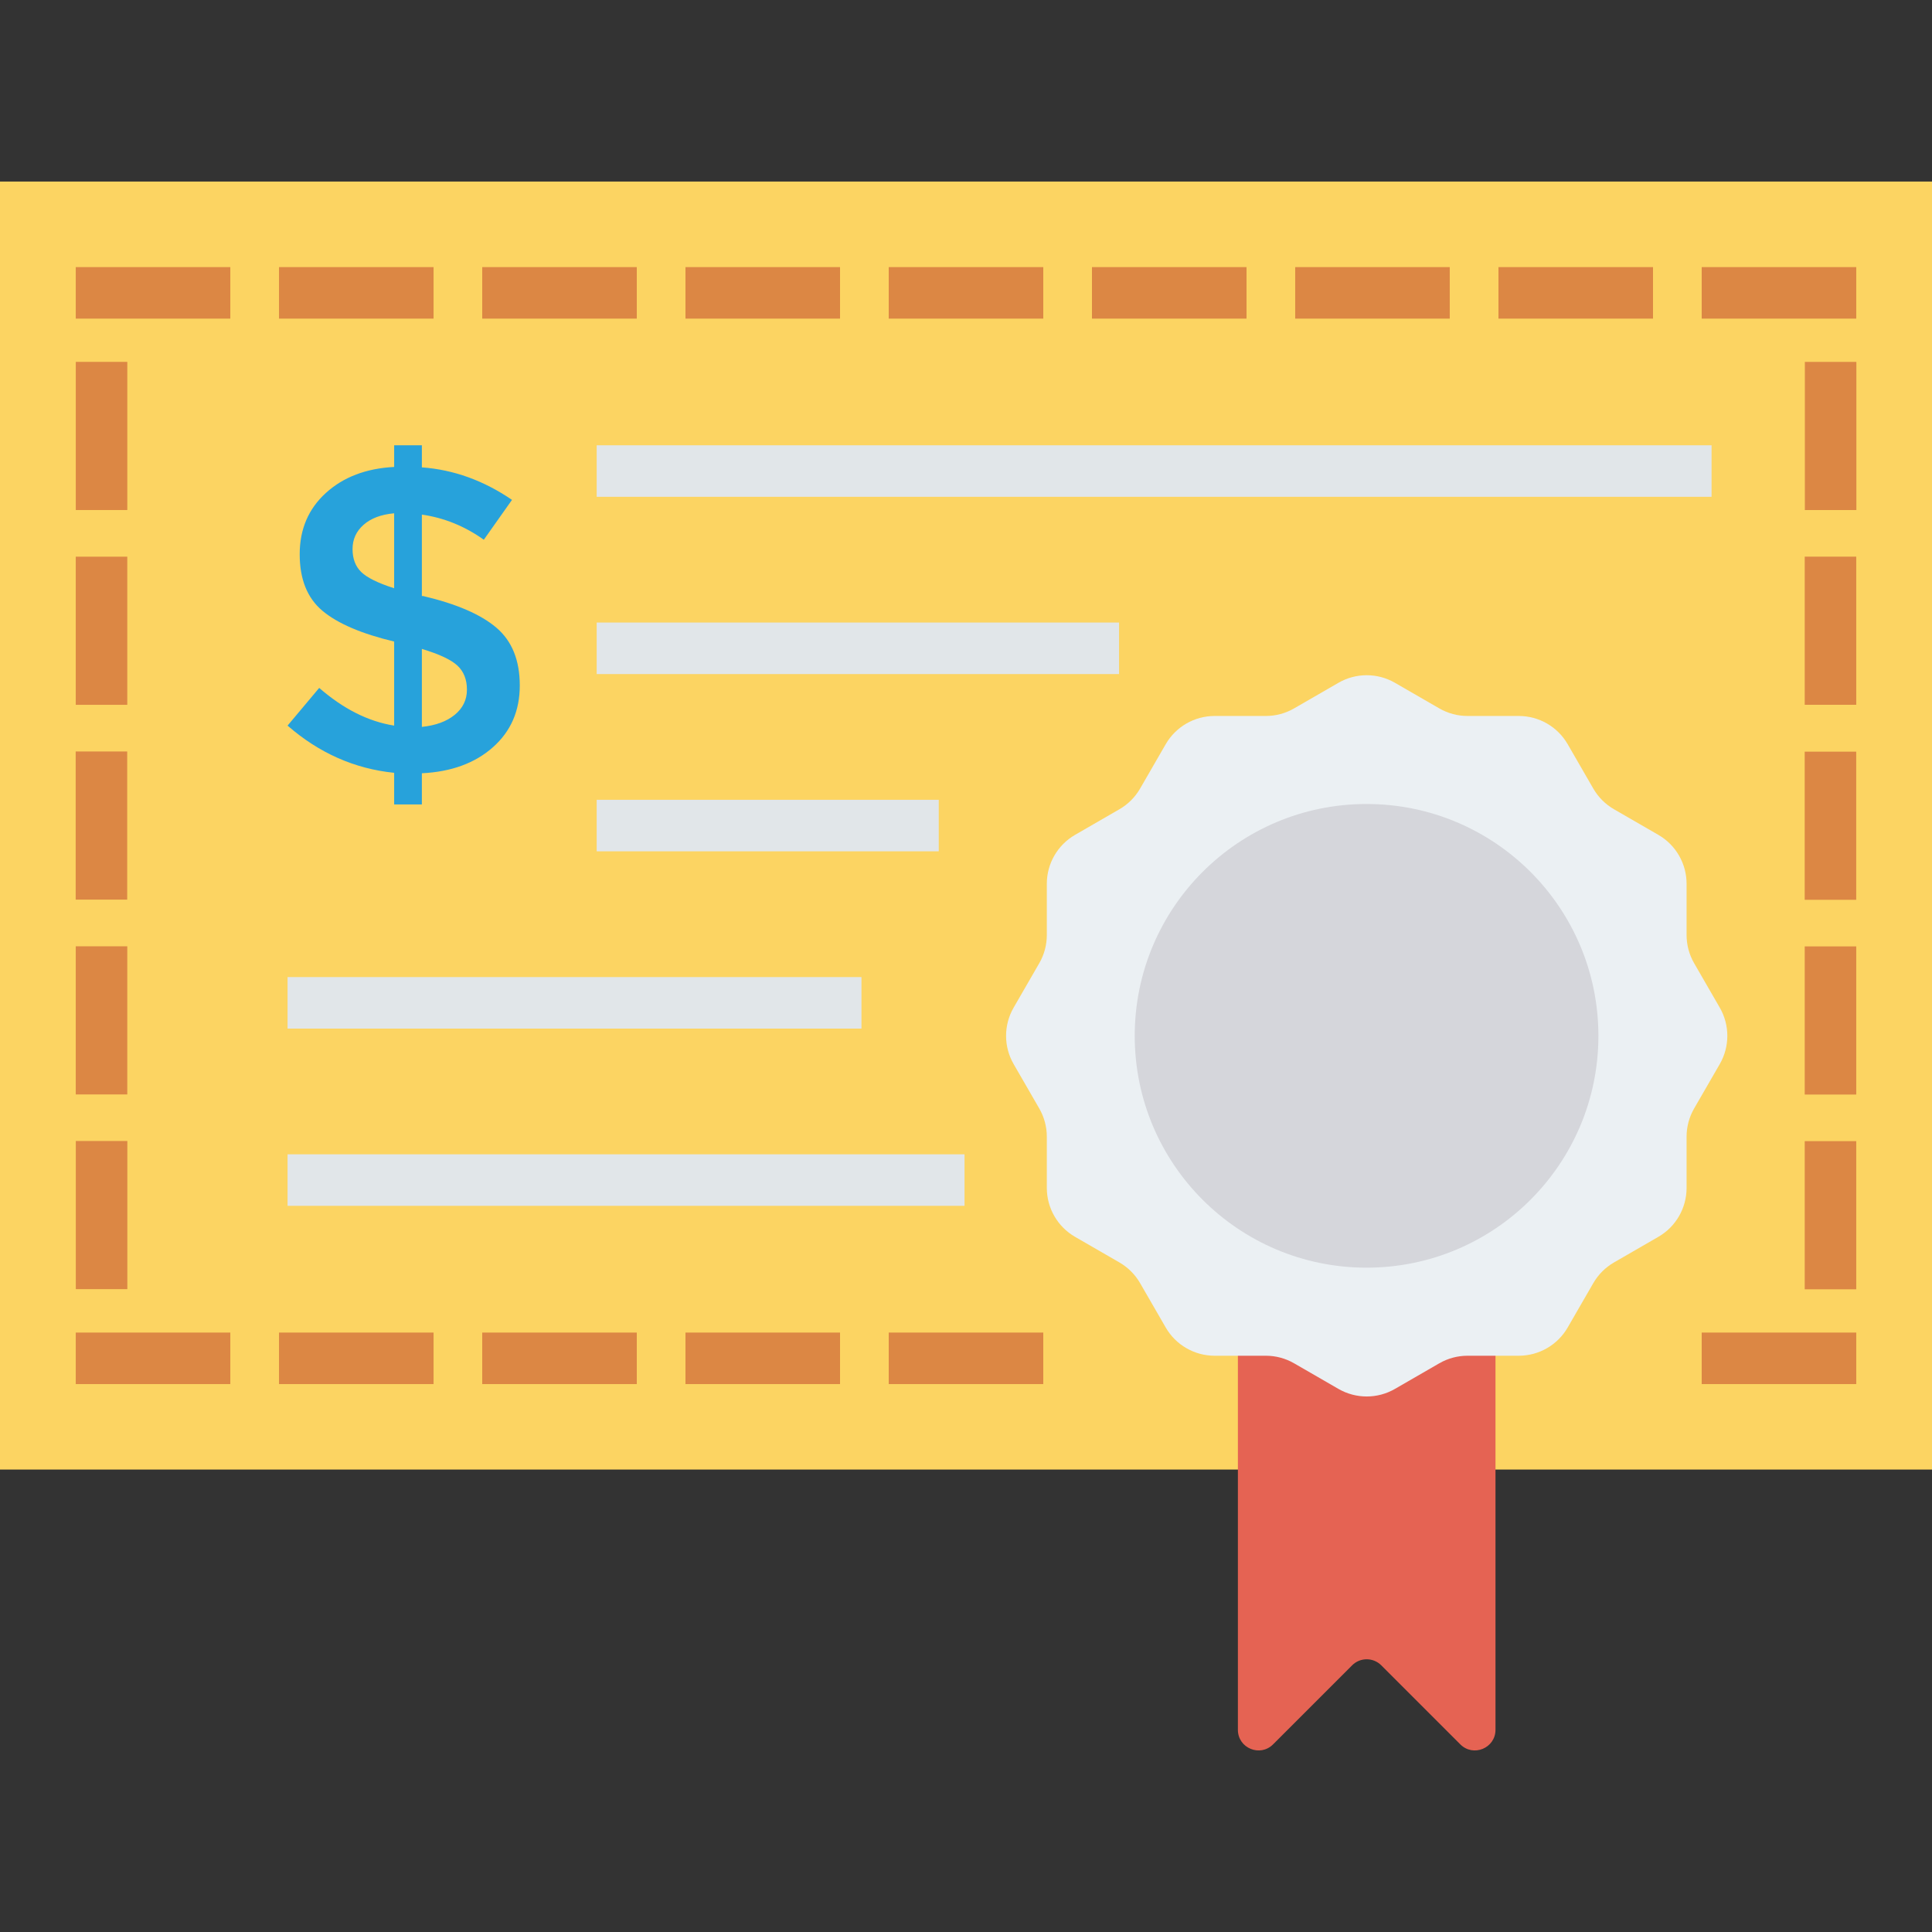 <?xml version="1.0" encoding="iso-8859-1"?>
<!-- Generator: Adobe Illustrator 19.0.0, SVG Export Plug-In . SVG Version: 6.00 Build 0)  -->
<svg version="1.1" id="Capa_1" xmlns="http://www.w3.org/2000/svg" xmlns:xlink="http://www.w3.org/1999/xlink" x="0px" y="0px"
	 viewBox="0 0 468.293 468.293" style="enable-background:new 0 0 468.293 468.293;" xml:space="preserve">
<rect x="0" y="0" width="468.293" height="468.293" fill="#333333" stroke="none"/>
<rect y="44.007" style="fill:#FCD462;" width="468.293" height="312.195"/>
<g>
	<rect x="18.363" y="64.743" style="fill:#DC8744;" width="37.463" height="12.488"/>
	<rect x="67.628" y="64.743" style="fill:#DC8744;" width="37.463" height="12.488"/>
	<rect x="116.886" y="64.743" style="fill:#DC8744;" width="37.463" height="12.488"/>
	<rect x="166.15" y="64.743" style="fill:#DC8744;" width="37.463" height="12.488"/>
	<rect x="215.415" y="64.743" style="fill:#DC8744;" width="37.463" height="12.488"/>
	<rect x="264.679" y="64.743" style="fill:#DC8744;" width="37.463" height="12.488"/>
	<rect x="313.937" y="64.743" style="fill:#DC8744;" width="37.463" height="12.488"/>
	<rect x="363.208" y="64.743" style="fill:#DC8744;" width="37.463" height="12.488"/>
	<rect x="412.472" y="64.743" style="fill:#DC8744;" width="37.463" height="12.488"/>
	<rect x="18.376" y="276.561" style="fill:#DC8744;" width="12.488" height="35.909"/>
	<rect x="18.363" y="229.37" style="fill:#DC8744;" width="12.488" height="35.909"/>
	<rect x="18.345" y="182.147" style="fill:#DC8744;" width="12.488" height="35.909"/>
	<rect x="18.363" y="134.931" style="fill:#DC8744;" width="12.488" height="35.909"/>
	<rect x="18.37" y="87.715" style="fill:#DC8744;" width="12.488" height="35.909"/>
	<rect x="437.442" y="276.599" style="fill:#DC8744;" width="12.488" height="35.909"/>
	<rect x="437.442" y="229.395" style="fill:#DC8744;" width="12.488" height="35.909"/>
	<rect x="437.435" y="182.191" style="fill:#DC8744;" width="12.488" height="35.909"/>
	<rect x="437.442" y="134.925" style="fill:#DC8744;" width="12.488" height="35.909"/>
	<rect x="437.473" y="87.721" style="fill:#DC8744;" width="12.488" height="35.909"/>
	<rect x="18.363" y="322.997" style="fill:#DC8744;" width="37.463" height="12.488"/>
	<rect x="67.628" y="322.997" style="fill:#DC8744;" width="37.463" height="12.488"/>
	<rect x="116.886" y="322.997" style="fill:#DC8744;" width="37.463" height="12.488"/>
	<rect x="166.15" y="322.997" style="fill:#DC8744;" width="37.463" height="12.488"/>
	<rect x="215.415" y="322.997" style="fill:#DC8744;" width="37.463" height="12.488"/>
	<rect x="313.937" y="322.997" style="fill:#DC8744;" width="37.463" height="12.488"/>
	<rect x="412.472" y="322.997" style="fill:#DC8744;" width="37.463" height="12.488"/>
</g>
<path style="fill:#27A2DB;" d="M95.539,194.987v-7.666c-9.597-0.979-18.212-4.794-25.835-11.443l7.666-9.136
	c5.88,5.111,11.931,8.153,18.169,9.136v-20.374c-7.914-1.889-13.708-4.376-17.383-7.457c-3.675-3.081-5.512-7.649-5.512-13.704
	c0-6.055,2.111-11.008,6.35-14.862c4.239-3.85,9.751-5.948,16.546-6.299v-5.252h6.717v5.354c7.7,0.564,14.982,3.188,21.844,7.88
	l-6.828,9.662c-4.624-3.29-9.623-5.32-15.016-6.093v19.742h0.316c8.051,1.893,13.965,4.448,17.742,7.666
	c3.786,3.222,5.675,7.897,5.675,14.02c0,6.128-2.171,11.119-6.512,14.964c-4.341,3.854-10.076,5.952-17.221,6.303v7.559H95.539z
	 M88.129,127.203c-1.786,1.572-2.675,3.534-2.675,5.88c0,2.346,0.701,4.2,2.102,5.564c1.393,1.367,4.059,2.679,7.982,3.94v-18.169
	C92.385,124.698,89.916,125.626,88.129,127.203z M110.239,173.25c1.957-1.607,2.94-3.636,2.94-6.089
	c0-2.448-0.769-4.393-2.307-5.829c-1.547-1.436-4.418-2.782-8.615-4.042v18.9C105.615,175.843,108.273,174.861,110.239,173.25z"/>
<g>
	<rect x="144.628" y="107.932" style="fill:#E1E6E9;" width="270.236" height="12.488"/>
	<rect x="144.628" y="150.897" style="fill:#E1E6E9;" width="126.62" height="12.488"/>
	<rect x="144.628" y="193.861" style="fill:#E1E6E9;" width="82.913" height="12.488"/>
	<rect x="69.701" y="236.831" style="fill:#E1E6E9;" width="139.108" height="12.488"/>
	<rect x="69.701" y="279.789" style="fill:#E1E6E9;" width="164.09" height="12.488"/>
</g>
<path style="fill:#E56353;" d="M353.961,422.812l-19.16-19.16c-1.951-1.951-5.113-1.951-7.064,0l-19.16,19.16
	c-3.147,3.147-8.527,0.918-8.527-3.532V304.099h62.439V419.28C362.488,423.73,357.108,425.959,353.961,422.812z"/>
<path style="fill:#EBF0F3;" d="M410.64,268.676l6.21-10.755c2.445-4.235,2.445-9.453,0-13.688l-6.21-10.755
	c-1.201-2.081-1.834-4.441-1.834-6.844v-12.42c0-4.89-2.609-9.409-6.844-11.854l-10.756-6.21c-2.081-1.201-3.809-2.929-5.01-5.01
	l-6.209-10.755c-2.445-4.235-6.964-6.844-11.854-6.844h-12.419c-2.403,0-4.763-0.632-6.844-1.834l-10.756-6.21
	c-4.235-2.445-9.453-2.445-13.688,0l-10.756,6.21c-2.081,1.201-4.441,1.834-6.844,1.834h-12.419c-4.89,0-9.409,2.609-11.854,6.844
	l-6.209,10.755c-1.201,2.081-2.929,3.809-5.01,5.01l-10.755,6.209c-4.235,2.445-6.844,6.964-6.844,11.854v12.419
	c0,2.403-0.632,4.763-1.834,6.844l-6.21,10.757c-2.445,4.235-2.445,9.453,0,13.688l6.21,10.757c1.201,2.081,1.834,4.441,1.834,6.844
	v12.418c0,4.89,2.609,9.409,6.844,11.854l10.754,6.209c2.081,1.201,3.809,2.929,5.01,5.01l6.211,10.757
	c2.445,4.235,6.964,6.844,11.854,6.844h12.421c2.403,0,4.763,0.632,6.844,1.834l10.755,6.209c4.235,2.445,9.453,2.445,13.688,0
	l10.754-6.209c2.081-1.201,4.441-1.834,6.844-1.834h12.42c4.89,0,9.409-2.609,11.854-6.844l6.21-10.756
	c1.201-2.081,2.929-3.809,5.01-5.01l10.756-6.21c4.235-2.445,6.844-6.964,6.844-11.854v-12.42
	C408.806,273.118,409.438,270.757,410.64,268.676z"/>
<circle style="fill:#D5D6DB;" cx="331.239" cy="251.074" r="56.195"/>
<g>
</g>
<g>
</g>
<g>
</g>
<g>
</g>
<g>
</g>
<g>
</g>
<g>
</g>
<g>
</g>
<g>
</g>
<g>
</g>
<g>
</g>
<g>
</g>
<g>
</g>
<g>
</g>
<g>
</g>
</svg>
